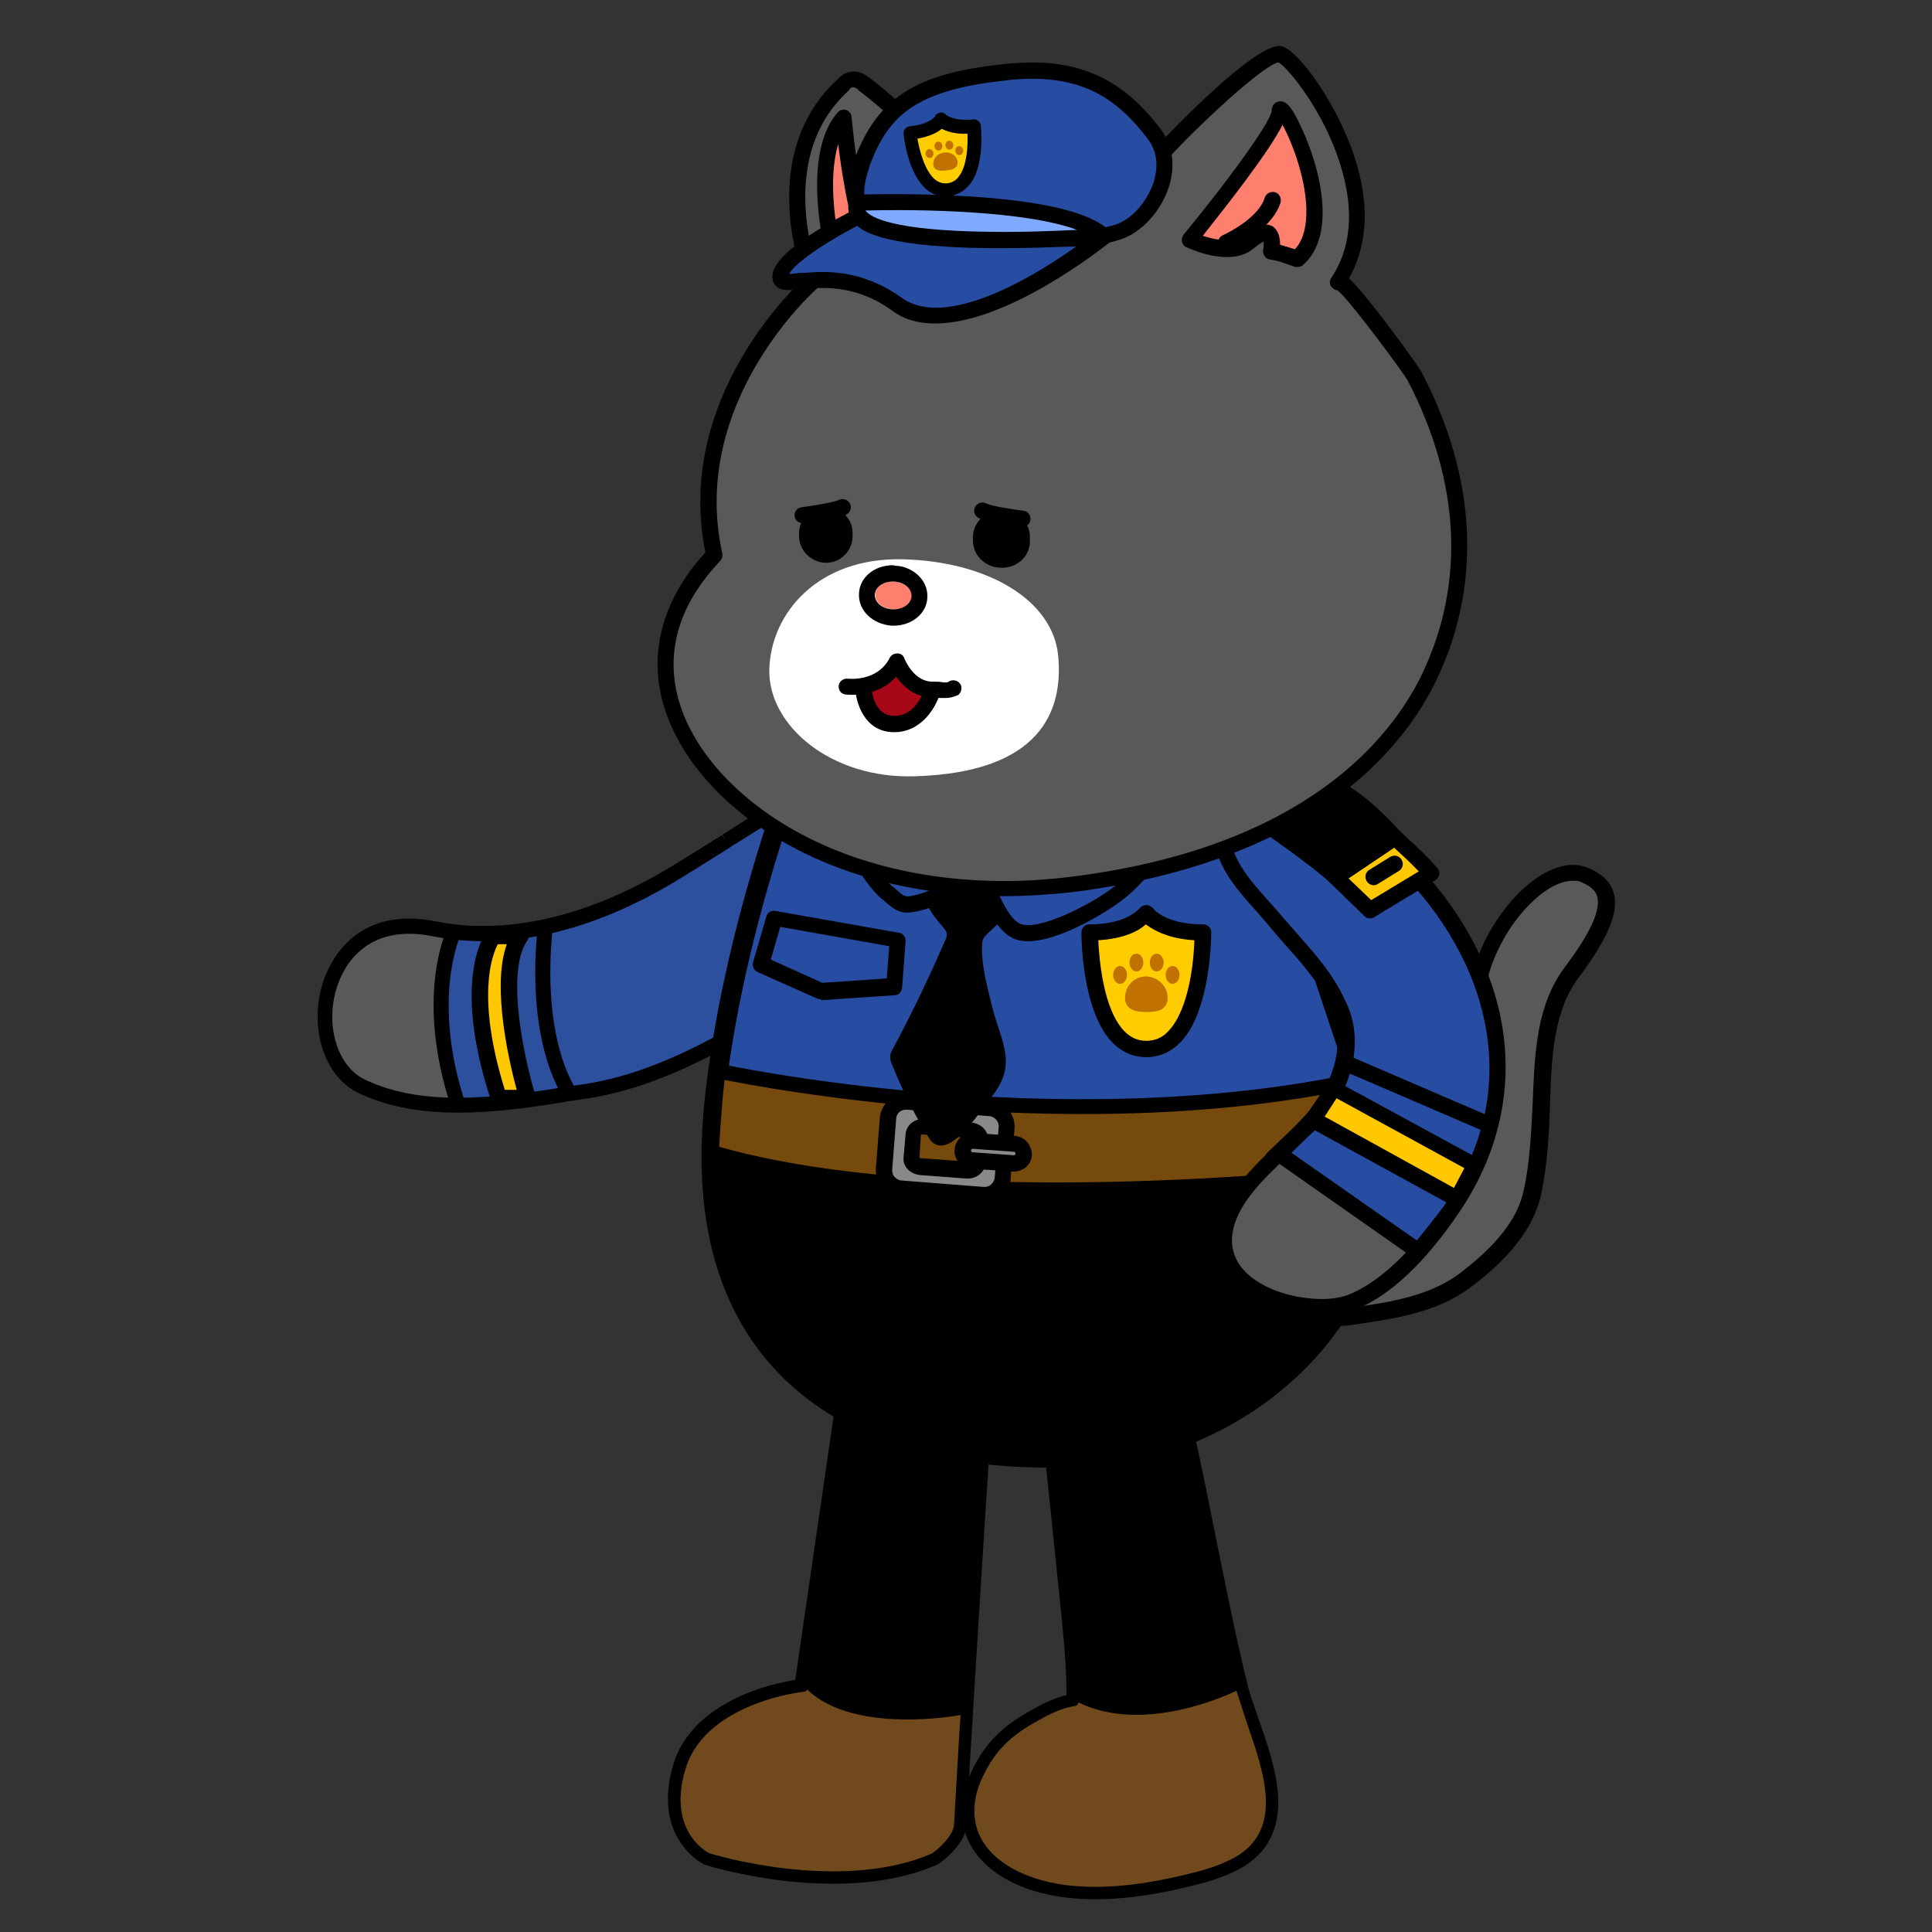 <?xml version="1.0" encoding="utf-8"?>
<!-- Generator: Adobe Illustrator 26.5.0, SVG Export Plug-In . SVG Version: 6.00 Build 0)  -->
<svg version="1.1" id="레이어_5" xmlns="http://www.w3.org/2000/svg" xmlns:xlink="http://www.w3.org/1999/xlink" x="0px"
	 y="0px" viewBox="0 0 390 390" style="enable-background:new 0 0 390 390;" xml:space="preserve">
<rect x="0" y="0" width="390" height="390" fill="#333333" stroke="none"/>
<g>
	<g>
		<path style="fill:#2C4F9E;" d="M173.1,193.6c-3,1.8-6.1,3.7-9.2,5.8c-14.5,9.2-29.5,18.6-46.1,21.1c-0.9,0.1-1.9,0.3-2.8,0.4
			c-7.2,1.1-15,2.3-22.5,2.3c-6.8,0-13.5-1-19.5-3.8c-6.3-3-9.1-12.3-6.3-20.7c1.1-3.3,5.9-14,21-11c9.7,2,25.6,1.8,46-9.8
			c2.8-1.6,7.7-4.7,12.8-7.9c10.4-6.6,22.2-14,25.6-14.8"/>
		<path style="fill:#595959;" d="M91.5,188.4c0,0,0.4,34.3,1,34.7c0.5,0.4-18.8,2.6-25.1-9.7c0,0-7.2-16.6,8.3-25
			C75.7,188.4,84.8,185.6,91.5,188.4z"/>
		<path d="M92.5,224.6c-8,0-14.6-1.3-20.2-4c-6.9-3.3-10.1-13.4-7-22.6c1.2-3.6,6.4-15.3,22.7-12c9.4,1.9,24.9,1.8,45-9.6
			c2.8-1.6,7.6-4.6,12.7-7.8l0.9,1.2l-0.8-1.3c13.1-8.3,22.6-14.2,26.1-15c0.8-0.2,1.6,0.3,1.8,1.1c0.2,0.8-0.3,1.6-1.1,1.8
			c-3.2,0.8-15.4,8.5-25.2,14.6l-0.1,0.1c-5.1,3.2-10,6.3-12.8,7.9C113.6,191,97.4,191,87.4,189c-13.5-2.7-18,6.1-19.3,10
			c-2.6,7.7-0.1,16.2,5.5,18.9c5.2,2.5,11.3,3.7,18.9,3.7c7.4,0,15-1.1,22.3-2.3l2.8-0.4c16.3-2.4,31.1-11.8,45.5-20.9
			c3-1.9,6.2-3.9,9.3-5.8c0.7-0.4,1.6-0.2,2.1,0.5c0.4,0.7,0.2,1.6-0.5,2.1c-3.1,1.8-6.1,3.7-9.2,5.7c-14.6,9.2-29.8,18.8-46.6,21.3
			l-2.8,0.4C107.8,223.5,100.1,224.6,92.5,224.6z"/>
		<g>
			<path style="fill:#FFC800;" d="M100.7,221.6l5.8,0c0,0-7.4-24.1-1.4-32.7l-5.5,0.1C99.6,189,92.8,197.4,100.7,221.6z"/>
			<path d="M100.4,223.2c-0.6-0.1-1.1-0.5-1.3-1.1c-8.1-24.7-1.1-33.8-0.8-34.1c0.3-0.4,0.8-0.6,1.2-0.6l5.5-0.1
				c0.6,0,1.2,0.3,1.5,0.9c0.3,0.5,0.3,1.2-0.1,1.7c-4.5,6.6-0.3,24.8,1.7,31.3c0.2,0.5,0.1,1-0.2,1.4c-0.3,0.4-0.8,0.7-1.3,0.7
				l-5.8,0C100.6,223.2,100.5,223.2,100.4,223.2z M100.5,190.6c-1.2,2.2-4.4,10.7,1.4,29.4l2.4,0c-1.5-5.6-5.1-20.8-2-29.4
				L100.5,190.6z"/>
		</g>
		<g>
			<path style="fill:#2C4F9E;" d="M91.5,188.4c0,0-6.2,13.1,1,34.7"/>
			<path d="M91.1,223.6c-7.3-22-1.2-35.3-0.9-35.9l2.7,1.3l-1.4-0.6l1.4,0.6c-0.1,0.1-5.8,12.9,1,33.6L91.1,223.6z"/>
		</g>
		<g>
			<path style="fill:#2C4F9E;" d="M110.1,187.1c0,0-3,20.5,4.9,33.7"/>
			<path d="M113.7,221.6c-8-13.5-5.2-33.9-5.1-34.7l3,0.4c0,0.2-2.8,20.1,4.7,32.7L113.7,221.6z"/>
		</g>
	</g>
	<g>
		<path style="fill:#274DA3;stroke:#000000;stroke-width:4;stroke-miterlimit:10;" d="M167.3,138.1c-2,4.7-18.7,44-23,83.5
			c-2.6,23.4,2.2,41.6,14.2,54.1c13.1,13.7,34.6,20,62,18.3c18.4-1.2,36.7-11.2,47.6-26.2c9-12.3,12.1-26.6,8.6-40.4
			c-2.1-8.4-4.8-16.6-7.5-24.5c-2.5-7.6-5.2-15.5-7.3-23.6c-0.1-0.6-1.5-3.7-3-7.4c-6.7-16.1-8.7-21.5-8.9-23.5
			C242.2,147.5,173.9,138.9,167.3,138.1z"/>
		<path d="M143.6,232.5c0,0,42.4,16.7,135.6,4.8c0,0-5.5,59.1-73.5,57c0,0-53.8-2.2-60.7-45.5L143.6,232.5z"/>
		<g>
			<path style="fill:#76490D;stroke:#000000;stroke-width:3;stroke-linecap:round;stroke-linejoin:round;stroke-miterlimit:10;" d="
				M145,216.2c0,0,68.4,14.9,129.2,1.8c0,0,4.1,12.2,3.9,18.5c0,0-85.8,10.5-134.5-3.9C143.6,232.5,144.3,220.4,145,216.2z"/>
			<g>
				<path style="fill:#898989;" d="M199.8,223.7l-16.6-1.3c-2-0.2-3.8,1.4-4,3.4l-0.8,10.2c-0.2,2,1.4,3.8,3.4,4l16.6,1.3
					c2,0.2,3.8-1.4,4-3.4l0.8-10.2C203.4,225.6,201.8,223.9,199.8,223.7z M197.3,234.6c-0.1,1-1,1.7-2.1,1.6l-9.4-0.7
					c-1.1-0.1-1.9-0.9-1.9-1.9l0.4-4.6c0.1-1,1-1.7,2.1-1.6l9.4,0.7c1.1,0.1,1.9,0.9,1.9,1.9L197.3,234.6z"/>
				<path d="M198.7,242.9c-0.1,0-0.3,0-0.4,0l-16.6-1.3c-1.4-0.1-2.7-0.8-3.6-1.8c-0.9-1.1-1.4-2.5-1.3-3.9l0.8-10.2
					c0.2-2.9,2.8-5.1,5.7-4.9l16.6,1.3c2.9,0.2,5.1,2.8,4.9,5.7l-0.8,10.2C203.8,240.7,201.5,242.9,198.7,242.9z M182.9,224
					c-1.1,0-2,0.8-2,1.9l-0.8,10.2c0,0.5,0.1,1.1,0.5,1.5c0.4,0.4,0.9,0.7,1.4,0.7l16.6,1.3c1.1,0.1,2.1-0.8,2.2-1.9l0.8-10.2
					c0.1-1.1-0.8-2.1-1.9-2.2l0,0L183,224C183,224,182.9,224,182.9,224z M195.4,237.9c-0.1,0-0.2,0-0.3,0l-9.4-0.7
					c-0.9-0.1-1.8-0.5-2.4-1.1c-0.7-0.7-1-1.6-0.9-2.5l0.4-4.6c0.1-1.9,1.9-3.3,3.9-3.1l9.4,0.7c0.9,0.1,1.8,0.5,2.4,1.1
					c0.7,0.7,1,1.6,0.9,2.5l-0.4,4.6v0C198.8,236.5,197.3,237.9,195.4,237.9z M197.3,234.6L197.3,234.6L197.3,234.6z M186.2,229
					c-0.2,0-0.3,0.1-0.3,0.1l-0.3,4.6c0,0,0.1,0.1,0.4,0.1l9.4,0.7c0.2,0,0.3-0.1,0.4-0.1l0.4-4.6c0,0-0.1-0.1-0.4-0.1L186.2,229
					C186.3,229,186.3,229,186.2,229z"/>
			</g>
			<g>
				<path style="fill:#898989;" d="M204.5,234.8l-8.3-0.6c-1.1-0.1-1.9-1-1.8-2.1l0,0c0.1-1.1,1-1.9,2.1-1.8l8.3,0.6
					c1.1,0.1,1.9,1,1.8,2.1l0,0C206.5,234.1,205.6,234.9,204.5,234.8z"/>
				<path d="M204.6,236.5c-0.1,0-0.2,0-0.3,0c0,0,0,0,0,0l-8.3-0.6c-2-0.2-3.5-1.9-3.3-3.9c0.2-2,1.9-3.5,3.9-3.3l8.3,0.6
					c1,0.1,1.8,0.5,2.5,1.3c0.6,0.7,0.9,1.7,0.9,2.6c-0.1,1-0.5,1.8-1.3,2.5C206.3,236.2,205.5,236.5,204.6,236.5z M204.6,233.2
					c0.2,0,0.4-0.1,0.4-0.3c0-0.1,0-0.2-0.1-0.3s-0.1-0.1-0.2-0.1l-8.3-0.6c-0.2,0-0.4,0.1-0.4,0.3c0,0.2,0.1,0.4,0.3,0.4
					L204.6,233.2z"/>
			</g>
		</g>
		<g>
			<path d="M190.4,187.2c0.3,0.4,0.6,0.7,0.7,1.2c0.1,0.5-0.1,1-0.3,1.4c-3.2,7.4-6.7,14.7-10.5,21.8c-0.3,0.5-0.6,1.1-0.6,1.7
				c0,0.7,0.2,1.3,0.5,1.9c2,5,4.4,9.8,7.2,14.3c0.3,0.5,0.6,1,1.1,1.3c3.7,2.5,9.2-6.3,11-8.5c2.2-2.8,3.8-5.2,3.5-8.9
				c-0.3-3.5-1.9-6.7-2.7-10.1c-1-4.1-2.4-9-2-13.2c0.1-0.7,0.6-1.2,1.1-1.7c1.7-1.6,3.5-3.1,4.8-5.1c1.3-1.9,2.2-4.3,1.6-6.6
				c-1.3-5.7-8.8-6.6-12.9-3.5c-1.7,1.3-3.4,3.3-4.8,4.8C185.2,181.2,188.1,184.5,190.4,187.2z"/>
			<g>
				<path style="fill:#274DA3;" d="M171.5,154.3c-1.9,9.1,1.2,20.1,7.6,25.9c2.6,2.4,3.1,2.9,6.3,2.1c4.1-1,8.5-4.1,11.8-6.2
					c2.5,3,4.2,9.9,7.8,11.7c4.7,2.4,16.8-4.6,20.4-7.3c5.2-4,9.4-9.5,8.5-16.4c-1.9-14.2-18.6-22.3-31.6-24.3
					c-9.3-1.4-22.1,0-29.3,6.7C170.6,148.8,172.1,151.5,171.5,154.3z"/>
				<path d="M207.5,190c-1.2,0-2.3-0.2-3.2-0.7c-2.7-1.4-4.3-4.6-5.8-7.8c-0.6-1.2-1.1-2.3-1.7-3.2c-3.2,2-7.1,4.6-11,5.5
					c-3.9,1-4.9,0.2-7.7-2.3l-0.2-0.1c-6.7-6.2-10.2-17.7-8.1-27.5l0,0c0.2-0.8,0.1-1.6,0.1-2.5c-0.1-1.8-0.2-4.1,1.9-6.1
					c7.5-6.9,20.8-8.6,30.7-7.1c14.6,2.2,31.1,11.2,33,25.7c0.9,6.5-2.3,12.7-9.1,17.9C224.4,183.4,214.3,190,207.5,190z M197.6,174
					l0.9,1.1c1.1,1.3,2,3.1,2.9,5c1.2,2.5,2.6,5.4,4.4,6.3c3.4,1.8,14.2-3.7,18.7-7.1c5.9-4.5,8.5-9.6,7.8-14.9
					c-1.2-9-11.1-20-30.2-22.9c-12.6-1.9-23.1,1.8-28,6.2c-1,0.9-1,1.8-0.9,3.5c0.1,1,0.1,2.1-0.1,3.4l0,0
					c-1.8,8.6,1.3,19.1,7.1,24.4l0.2,0.1c2.3,2.1,2.3,2.1,4.7,1.5c3.3-0.8,7.1-3.2,10.1-5.2c0.4-0.3,0.9-0.5,1.3-0.8L197.6,174z"/>
			</g>
		</g>
		<path d="M165.7,201.7c-0.2,0-0.5,0-0.7-0.1l-12.1-5.4c-0.7-0.3-1.1-1.2-0.9-1.9l2.7-9.3c0.2-0.8,1-1.3,1.9-1.1l24.9,4.4
			c0.8,0.1,1.4,0.9,1.3,1.7l-0.7,9.4c-0.1,0.8-0.7,1.5-1.5,1.5l-14.8,1C165.7,201.7,165.7,201.7,165.7,201.7z M155.6,193.7l10.4,4.7
			l13-0.9l0.5-6.5l-22-3.9L155.6,193.7z"/>
		<g>
			<g>
				<path style="fill:#FFCC00;" d="M242.9,188.2c-8.9,0-11.4-4-11.4-4s-2.5,4-11.4,4c0,0-0.2,23.5,11.4,23.5
					S242.9,188.2,242.9,188.2z"/>
				<path d="M231.4,213.4c-2.6,0-4.9-1-6.8-2.9c-6.3-6.4-6.3-21.6-6.3-22.3c0-0.9,0.7-1.6,1.6-1.6c7.7,0,10-3.2,10.1-3.2
					c0.3-0.4,0.8-0.7,1.4-0.7c0,0,0,0,0,0c0.5,0,1.1,0.3,1.4,0.7c0,0,2.3,3.2,10.1,3.2c0.9,0,1.6,0.7,1.6,1.6c0,0.6,0,15.9-6.3,22.3
					C236.3,212.4,234,213.4,231.4,213.4z M221.7,189.8c0.2,3.9,1,14,5.3,18.4c1.3,1.3,2.7,1.9,4.4,1.9c1.7,0,3.2-0.6,4.4-1.9
					c4.3-4.4,5.2-14.5,5.3-18.4c-5.2-0.3-8.2-2-9.8-3.2C229.9,187.9,226.9,189.5,221.7,189.8z"/>
			</g>
			<g>
				<path style="fill:#C17100;" d="M235.7,201.4c0,2.4-1.9,2.9-4.3,2.9s-4.3-0.6-4.3-2.9c0-2.4,1.9-4.3,4.3-4.3
					C233.8,197.2,235.7,199.1,235.7,201.4z"/>
				<g>
					<ellipse style="fill:#C17100;" cx="226.1" cy="196.8" rx="1.4" ry="1.8"/>
					<ellipse style="fill:#C17100;" cx="236.7" cy="196.8" rx="1.4" ry="1.8"/>
				</g>
				<g>
					<ellipse style="fill:#C17100;" cx="229.4" cy="194.3" rx="1.4" ry="1.8"/>
					<ellipse style="fill:#C17100;" cx="233.5" cy="194.3" rx="1.4" ry="1.8"/>
				</g>
			</g>
		</g>
	</g>
	<g>
		<path style="fill:#595959;" d="M281.9,246.7c15.9-1.6,14.1-32.6,16.2-46.5c2.1-13.9,14.2-26.3,21.3-23.8c7.1,2.5,6.5,8.2-2.1,19.8
			c-8.6,11.6-4.4,28.2-8,44.4c-1.7,7.5-7.7,13.4-13.7,17.8c-6.9,5.2-16,6.2-24.3,7.4c-6.3,0.9-20.1-2.5-17.4-11.8
			c0.8-2.6,3.2-4.3,5.8-5.1s5.3-0.7,8-0.9C272.2,247.9,277.5,247.2,281.9,246.7z"/>
		<path d="M269.1,267.7c-4.9,0-11.7-1.7-15.1-5.6c-2-2.4-2.6-5.3-1.7-8.4c0.9-2.8,3.4-5.2,6.9-6.2c2.3-0.7,4.6-0.8,6.9-0.9
			c0.5,0,1,0,1.5-0.1c3-0.2,6.3-0.5,9.5-0.9c1.6-0.2,3.2-0.4,4.7-0.5c11.3-1.1,12.7-20.5,13.7-34.7c0.3-3.8,0.5-7.5,1-10.3
			c1.6-10.6,8.6-19.9,14.7-23.5c3.2-1.9,6.2-2.5,8.8-1.6c3.1,1.1,5,2.8,5.7,5.1c1.2,3.8-1,9.2-7,17.2c-5.1,6.8-5.5,15.8-5.8,25.4
			c-0.2,6-0.5,12.2-1.8,18.4c-1.9,8.6-9.1,14.9-14.3,18.8c-6.8,5.1-15.3,6.3-23.5,7.5l-1.6,0.2C270.8,267.6,270,267.7,269.1,267.7z
			 M317.4,177.8c-1.3,0-2.9,0.5-4.6,1.5c-5.4,3.3-11.7,11.6-13.1,21.2c-0.4,2.8-0.7,6.3-0.9,10.1c-1.1,15.3-2.7,36.3-16.7,37.7l0,0
			c-1.5,0.1-3,0.3-4.6,0.5c-3.3,0.4-6.6,0.7-9.7,0.9c-0.5,0-1,0.1-1.5,0.1c-2.1,0.1-4.2,0.2-6.1,0.7c-1.9,0.6-4.1,1.9-4.7,4
			c-0.6,2-0.3,3.8,1,5.3c3.1,3.6,10.5,5,14.5,4.4l1.6-0.2c7.8-1.1,15.8-2.3,22-6.9c7.6-5.8,11.8-11.1,13-16.9
			c1.3-5.9,1.5-11.9,1.8-17.8c0.4-10.1,0.8-19.6,6.5-27.2c5.2-6.9,7.3-11.6,6.5-14.3c-0.4-1.3-1.6-2.2-3.6-3
			C318.4,177.8,317.9,177.8,317.4,177.8z M281.9,246.7L281.9,246.7L281.9,246.7z"/>
	</g>
	<g>
		<g>
			<path style="fill:#595959;" d="M254.6,158.8c1.1-0.2,2.3-0.3,3.6-0.4c10.7-0.6,19.8,10.1,26.7,17.4c17.6,18.9,24.4,44.4,7.9,68.4
				c-4.9,7.1-11.8,15.2-19.6,18.5c-3.3,1.4-7.1,1.4-10.6,0.8c-6.6-1-13.5-4.5-15.1-10.4c-1.3-4.6,1-9.4,4-13.2
				c4-5.1,9.3-9.2,13.6-14c5.5-6.1,8.5-14.9,5.4-22.3c-3.1-7.4-7.8-11.5-13.1-17.8c-4.5-5.3-9.6-9.7-10.9-16.7
				C245.3,162.8,249.1,159.8,254.6,158.8z"/>
			<path d="M266.8,265.6c-1.4,0-2.9-0.1-4.5-0.4c-6.7-1-14.5-4.6-16.4-11.6c-1.6-5.6,1.5-11.1,4.3-14.7c2.4-3,5.2-5.7,7.9-8.3
				c2-1.9,4-3.8,5.8-5.8c5.7-6.3,7.7-14.4,5.1-20.6c-2.3-5.4-5.5-9.1-9.3-13.3c-1.1-1.3-2.3-2.6-3.5-4.1c-0.9-1-1.7-2-2.6-3
				c-3.7-4.1-7.5-8.4-8.6-14.5c-1.2-6.5,2.1-10.9,9.4-12.2l0,0c1.2-0.2,2.4-0.4,3.8-0.4c10.8-0.6,20,9.3,26.7,16.5l1.3,1.4
				c20.3,21.8,23.4,48.2,8.1,70.5c-6.7,9.8-13.6,16.3-20.3,19.1C271.8,265.2,269.5,265.6,266.8,265.6z M254.9,160.4
				c-7.3,1.4-7.4,5.5-6.8,8.4c1,5.2,4.3,8.9,7.9,12.9c0.9,1,1.8,2,2.7,3.1c1.2,1.4,2.4,2.7,3.5,4c3.9,4.4,7.3,8.3,9.8,14.2
				c3.1,7.3,0.9,16.8-5.7,24c-1.9,2.1-4,4.1-6,6c-2.6,2.5-5.4,5.1-7.6,7.9c-2.4,3-4.9,7.5-3.7,11.8c1.5,5.5,8.4,8.4,13.8,9.2
				c3.9,0.6,7.2,0.4,9.8-0.7c6.1-2.6,12.6-8.8,18.9-18c7.6-11,10.5-22.8,8.6-34.9c-1.7-11-7.3-21.8-16.3-31.4
				c-0.4-0.5-0.9-0.9-1.3-1.4c-6.6-7.1-14.8-16-24.1-15.5C257.1,160.1,255.9,160.2,254.9,160.4L254.9,160.4z"/>
		</g>
		<g>
			<path style="fill:#274DA3;" d="M286.3,252.6c1.2-1.5,5.5-6.9,6.5-8.4c16.5-24,9.7-49.5-7.9-68.4c-6.9-7.3-16-18-26.7-17.4
				c-1.3,0.1-2.5,0.2-3.6,0.4c-5.5,1-9.3,4-8.1,10.3c1.3,7,6.4,11.4,10.9,16.7c5.3,6.3,10,10.4,13.1,17.8c3.1,7.4,0.1,16.2-5.4,22.3
				c-2.2,2.4-4.6,4.6-7,6.9L286.3,252.6z"/>
			<path d="M286.6,254.8l-31.1-21.8l2.5-2.4c2-1.9,4-3.8,5.8-5.8c5.7-6.3,7.7-14.4,5.1-20.6c-2.3-5.4-5.5-9.1-9.3-13.3
				c-1.1-1.3-2.3-2.6-3.5-4.1c-0.9-1-1.7-2-2.6-3c-3.7-4.1-7.5-8.4-8.6-14.5c-1.2-6.5,2.1-10.9,9.4-12.2c1.2-0.2,2.4-0.4,3.8-0.4
				c10.8-0.6,20,9.3,26.7,16.5l1.3,1.4c20.3,21.8,23.4,48.2,8.1,70.5c-0.8,1.1-3.3,4.3-5.1,6.6c-0.6,0.8-1.1,1.4-1.5,1.8
				L286.6,254.8z M260.7,232.7l25.3,17.7c0.2-0.2,0.3-0.4,0.5-0.6c1.7-2.1,4.3-5.4,5-6.4c7.6-11,10.5-22.8,8.6-34.9
				c-1.7-11-7.3-21.8-16.3-31.4c-0.4-0.5-0.9-0.9-1.3-1.4c-6.6-7.1-14.8-16-24.1-15.5c-1.2,0.1-2.4,0.2-3.4,0.4
				c-7.3,1.4-7.4,5.5-6.8,8.4c1,5.2,4.3,8.9,7.9,12.9c0.9,1,1.8,2,2.7,3.1c1.2,1.4,2.4,2.7,3.5,4c3.9,4.4,7.3,8.3,9.8,14.2
				c3.1,7.3,0.9,16.8-5.7,24C264.5,229,262.6,230.9,260.7,232.7z"/>
		</g>
		<g>
			<line style="fill:#D7BA9A;" x1="300.7" y1="227.1" x2="271.2" y2="214.4"/>
			<path d="M300.7,228.7c-0.2,0-0.4,0-0.6-0.1l-29.5-12.7c-0.8-0.4-1.2-1.3-0.9-2.1s1.3-1.2,2.1-0.9l29.5,12.7
				c0.8,0.4,1.2,1.3,0.9,2.1C302,228.4,301.4,228.7,300.7,228.7z"/>
		</g>
		<g>
			<g>
				<path style="fill:#FFC800;" d="M281.5,169.1c0,0,5.4,4.8,7.4,7.3l-12.4,7.5l-6.9-6.7L281.5,169.1z"/>
				<path d="M276.5,185.4c-0.4,0-0.8-0.2-1.1-0.5l-6.9-6.7c-0.4-0.3-0.5-0.8-0.5-1.3c0-0.5,0.3-0.9,0.7-1.2l11.9-8
					c0.6-0.4,1.4-0.4,2,0.1c0.2,0.2,5.5,4.9,7.6,7.5c0.3,0.4,0.4,0.8,0.3,1.3c-0.1,0.5-0.4,0.9-0.8,1.1l-12.4,7.5
					C277.1,185.3,276.8,185.4,276.5,185.4z M272.2,177.3l4.6,4.4l9.6-5.8c-1.6-1.7-3.8-3.7-5-4.8L272.2,177.3z"/>
			</g>
			<g>
				<line style="fill:#FFC800;" x1="281.5" y1="174.4" x2="277.3" y2="177"/>
				<path d="M277.3,178.7c-0.5,0-1.1-0.3-1.4-0.8c-0.5-0.8-0.3-1.8,0.5-2.3l4.2-2.6c0.8-0.5,1.8-0.3,2.3,0.5
					c0.5,0.8,0.3,1.8-0.5,2.3l-4.2,2.6C277.9,178.6,277.6,178.7,277.3,178.7z"/>
			</g>
			<g>
				<path d="M281.5,169.1c0,0-8.3-9.7-15-11.2l-11.6,8.1c0,0,11.8,8.3,14.6,11.1L281.5,169.1z"/>
				<path d="M269.6,178.7c-0.4,0-0.8-0.2-1.1-0.5c-2.7-2.7-14.3-10.9-14.5-10.9c-0.4-0.3-0.7-0.8-0.7-1.3c0-0.5,0.3-1,0.7-1.3
					l11.6-8.1c0.4-0.3,0.8-0.4,1.3-0.3c7.2,1.6,15.5,11.3,15.9,11.7c0.3,0.4,0.4,0.8,0.4,1.3c-0.1,0.5-0.3,0.9-0.7,1.1l-11.9,8
					C270.2,178.6,269.9,178.7,269.6,178.7z M257.8,166c3.1,2.2,9.1,6.5,12,9l9.3-6.2c-2.4-2.5-7.7-7.7-12.2-9.1L257.8,166z"/>
			</g>
		</g>
		<g>
			<polygon style="fill:#FFC800;" points="297.9,235.2 269.4,219.6 265.1,226 294.2,242 			"/>
			<path d="M294.2,243.7c-0.3,0-0.5-0.1-0.8-0.2l-29.2-16c-0.4-0.2-0.7-0.6-0.8-1c-0.1-0.4,0-0.9,0.2-1.3l4.3-6.3
				c0.5-0.7,1.4-0.9,2.1-0.5l28.5,15.5c0.8,0.4,1.1,1.4,0.7,2.2l-3.7,6.8c-0.2,0.4-0.6,0.7-1,0.8
				C294.6,243.6,294.4,243.7,294.2,243.7z M267.4,225.4l26.1,14.4l2.1-4l-25.8-14.1L267.4,225.4z"/>
		</g>
	</g>
	<g>
		<g>
			<g>
				<g>
					<path style="fill:#595959;" d="M288.5,136.4c-12.2,25.5-41.5,38.1-72.3,42c-18.5,2.3-38.8,0.1-55.5-8.9
						c-22.2-11.9-37.3-35.8-16.6-57.6C137,79.8,164,56.7,164,56.7s-10.3-24.6,6.1-39.6c0,0,1.5-2.3,4.2-0.3
						c8.9,6.7,23.3,21.8,26.6,27.7c0,0,14.7-1.1,22.5,0.4c0,0,7-9.8,12.2-15.3s19.3-19.2,22.7-18.7c3.3,0.5,23.8,27.9,11.8,45.9
						c0.9-1.4,14.8,17.9,15.4,19C297.3,98.3,296.8,119.2,288.5,136.4z"/>
					<path d="M202.6,180.9c-15.7,0-30.5-3.4-42.6-9.9c-14.9-8-24.9-20.1-26.9-32.4c-1.5-9.4,1.7-18.8,9.3-27.1
						c-5.9-29,15.2-50.9,19.8-55.2c-0.8-2.2-2.4-7.3-2.8-13.6c-0.7-11,2.6-20.2,9.6-26.6c0.3-0.4,1.2-1.3,2.6-1.6
						c0.9-0.2,2.2-0.1,3.8,1.1c8.5,6.4,22.3,20.6,26.5,27.3c3.3-0.2,14-0.8,20.9,0.3c1.8-2.5,7.4-10,11.7-14.7
						c0.8-0.8,18.9-20,24.1-19.2c2.9,0.5,9.2,8.9,12.9,17.4c6.2,14.1,4.1,23.7,0.8,29.5c1.3,1.2,3.4,3.6,7.3,8.7
						c3.3,4.3,6.9,9.4,7.3,10.1c11.2,21.4,12.3,42.9,3.1,62.2l0,0c-6.4,13.4-24.4,36.7-73.6,42.9
						C211.8,180.6,207.1,180.9,202.6,180.9z M172.2,17.6c0,0-0.1,0-0.1,0c-0.4,0.1-0.6,0.4-0.6,0.4c-0.1,0.1-0.1,0.2-0.2,0.3
						c-15.4,14-5.8,37.5-5.7,37.8c0.3,0.7,0.1,1.4-0.4,1.9c-0.3,0.2-26.2,22.9-19.4,53.7c0.1,0.5,0,1.1-0.4,1.5
						c-7.4,7.8-10.5,16.2-9.1,25c1.8,11.3,11.3,22.6,25.3,30.1c15.1,8.1,34.5,11.2,54.5,8.7c47.6-5.9,64.9-28.3,71-41l0,0
						c8.7-18.3,7.7-38.8-3-59.3c-0.8-1.4-11.5-16-14.1-18.1c-0.3,0-0.5-0.1-0.8-0.3c-0.8-0.5-1-1.5-0.4-2.3c0,0,0,0,0,0
						c3.9-5.9,4.6-13.4,1.9-22.3c-3.4-11.4-10.9-20.2-12.6-21.1c-2.4,0.2-13.5,10.1-21.2,18.2c-5,5.3-12,15.1-12.1,15.1
						c-0.4,0.5-1,0.8-1.6,0.7c-7.5-1.4-21.9-0.3-22.1-0.3c-0.6,0.1-1.2-0.3-1.5-0.8c-3-5.4-17-20.3-26.2-27.2
						C173.1,17.9,172.6,17.6,172.2,17.6z M271.5,57.6C271.5,57.6,271.5,57.6,271.5,57.6C271.5,57.6,271.5,57.6,271.5,57.6
						C271.5,57.6,271.5,57.6,271.5,57.6L271.5,57.6z M258,12.4L258,12.4L258,12.4z"/>
				</g>
				<path style="fill:#FFFFFF;" d="M213.6,132.3c1.1,11.3-3.6,23.6-28.8,24.4c-17.1,0.6-29.8-10.3-29.5-21.6
					c0.3-11.3,9.8-22.6,26.9-22.2S212.5,121.1,213.6,132.3z"/>
				<path style="fill:#A80718;" d="M174.2,138.4c0,0,0.1,7.7,6.3,7.7s7.8-7,7.8-7s-4.3-1.8-7-4.3L174.2,138.4z"/>
				<g>
					<g>
						<g>
							<path style="fill-rule:evenodd;clip-rule:evenodd;fill:#FF7F6E;" d="M180.5,117.4c-2.1-0.1-3.8,1.1-3.8,2.6
								c-0.1,1.6,1.5,2.9,3.5,3c2.1,0.1,3.8-1.1,3.9-2.6C184.1,118.9,182.5,117.5,180.5,117.4z"/>
							<path d="M180.2,117.4c0.1,0,0.2,0,0.3,0c2.1,0.1,3.6,1.5,3.5,3c-0.1,1.5-1.7,2.6-3.6,2.6c-0.1,0-0.2,0-0.3,0
								c-2.1-0.1-3.6-1.5-3.5-3C176.7,118.5,178.3,117.4,180.2,117.4 M180.2,114.1c-3.7,0-6.7,2.5-6.8,5.7c-0.2,3.4,2.7,6.2,6.6,6.5
								c0.2,0,0.3,0,0.4,0c3.7,0,6.7-2.5,6.8-5.7c0.1-1.8-0.7-3.5-2.1-4.7c-1.2-1-2.8-1.7-4.5-1.7
								C180.5,114.1,180.4,114.1,180.2,114.1L180.2,114.1z"/>
						</g>
						<g>
							<g>
								<path style="fill-rule:evenodd;clip-rule:evenodd;" d="M166.6,113.6L166.6,113.6c3,0.1,5.4-2.3,5.5-5.2l0-0.7
									c0.1-2.9-2.3-5.3-5.3-5.4c-3-0.1-5.4,2.3-5.5,5.2l0,0.7C161.3,111.1,163.7,113.5,166.6,113.6"/>
							</g>
							<g>
								<path style="fill-rule:evenodd;clip-rule:evenodd;" d="M202.1,114.6L202.1,114.6c3.2,0.1,5.8-2.3,5.8-5.3l0-0.8
									c0.1-3-2.5-5.4-5.6-5.5c-3.2-0.1-5.8,2.3-5.9,5.3l0,0.8C196.4,112.1,198.9,114.6,202.1,114.6"/>
							</g>
						</g>
					</g>
					<path d="M190.9,140.9c-0.3,0-0.6,0-1,0c-0.5,0-1-0.1-1.7-0.1c-3.6,0-5.9-2.3-7.3-4.2c-3.9,4.4-9.9,3.6-10.2,3.6
						c-0.9-0.1-1.5-0.9-1.4-1.8c0.1-0.9,1-1.5,1.8-1.4c0.2,0,6,0.7,8.5-4.2c0.3-0.6,0.9-0.9,1.6-0.9c0.7,0,1.2,0.5,1.4,1.1
						c0,0,1.8,4.6,5.6,4.6c0.8,0,1.4,0,1.9,0.1c1.1,0.1,1.1,0.1,1.4-0.1c0.7-0.5,1.8-0.3,2.3,0.4c0.5,0.7,0.3,1.8-0.4,2.3
						C192.5,140.7,191.7,140.9,190.9,140.9z"/>
				</g>
				<g>
					<path style="fill:#595959;" d="M192.7,58.8c-3.3,2.9-14.3-0.6-11.8-7.8c2.5-7.2,11.3-1.2,11.3-1.2s-7.8-10.8,0.4-14.4
						s10.3,7,10.3,7s-1.5-5.9,3.2-7.5c9.7-3.3,11.9,7.7,6.4,13.5"/>
					<path d="M189.3,61.4c-2.3,0-4.9-0.8-6.8-2.1c-3.2-2.2-4.4-5.5-3.2-8.9c1-2.8,2.7-3.9,4-4.3c1.6-0.5,3.4-0.4,5,0.1
						c-0.9-2.2-1.6-4.9-0.9-7.4c0.6-2.2,2.1-3.9,4.5-4.9c2.7-1.2,5.1-1.2,7.2-0.1c1.2,0.6,2.1,1.5,2.8,2.5c0.7-1.3,1.8-2.3,3.6-2.9
						c6.3-2.1,9.2,1.2,10.2,2.7c2.4,3.8,1.5,9.8-2.1,13.5c-0.6,0.6-1.7,0.7-2.3,0c-0.6-0.6-0.7-1.7,0-2.3c2.9-3,3.1-7.2,1.7-9.5
						c-1.5-2.4-4.3-2-6.3-1.3c-2.8,1-2.4,4.4-2.2,5.3c0,0.2,0.1,0.3,0.1,0.3c0.2,0.9-0.4,1.7-1.3,1.9c-0.9,0.2-1.7-0.3-1.9-1.2
						c0-0.1-0.1-0.3-0.1-0.5c-0.4-1.5-1.5-4.6-3.6-5.7c-1.2-0.6-2.6-0.6-4.4,0.2c-1.5,0.6-2.3,1.6-2.7,2.8c-0.8,3.1,1.8,7.7,2.9,9.2
						c0.5,0.6,0.4,1.5-0.2,2.1c-0.6,0.6-1.4,0.7-2.1,0.2c-1.1-0.8-4.6-2.6-6.8-1.9c-0.9,0.3-1.5,1-2,2.3c-0.9,2.5,0.6,4.2,2,5.1
						c2.5,1.7,6.1,1.9,7.2,0.9c0.7-0.6,1.7-0.5,2.3,0.1c0.6,0.7,0.5,1.7-0.1,2.3C192.6,61,191,61.4,189.3,61.4z"/>
				</g>
				<g>
					<path style="fill:#FF7F6E;" d="M240.1,48.4c0,0,18.2-22.3,18.2-26.1c0-3.8,13.2,21.8,3.4,29.9c0,0-3.3-1.3-5.2-1.5
						c0,0,1.5-7-4.7-1.8C248,52.2,240.1,48.4,240.1,48.4z"/>
					<path d="M261.8,53.9c-0.2,0-0.4,0-0.6-0.1c-0.9-0.3-3.4-1.3-4.8-1.4c-0.5-0.1-0.9-0.3-1.1-0.7c-0.3-0.4-0.4-0.8-0.3-1.3
						c0.1-0.5,0.1-1.2,0.1-1.6c-0.4,0.1-1,0.5-2.1,1.4c-4.6,3.8-12.6,0.1-13.5-0.3c-0.5-0.2-0.8-0.6-0.9-1.1c-0.1-0.5,0-1,0.3-1.4
						c11-13.4,17.7-23.2,17.8-25c0-1.2,0.7-1.8,1.4-1.9c1.3-0.3,2.4,0.7,4,4c3.7,7.2,8.5,22.7,0.7,29.2
						C262.5,53.8,262.2,53.9,261.8,53.9z M258.4,49.4c1.1,0.3,2.2,0.7,3,0.9c1.5-1.6,2.2-3.9,2.3-7c0.2-6.6-2.8-14.4-4.8-18.1
						c-2.9,5.7-11.2,16.2-16.1,22.4c2.5,0.8,6.2,1.6,8.1,0c1.6-1.4,4-3,6-1.9C258.2,46.6,258.4,48.2,258.4,49.4z M240.1,48.4
						L240.1,48.4L240.1,48.4z M260,22.3C260,22.3,260,22.3,260,22.3C260,22.3,260,22.3,260,22.3z"/>
				</g>
				<g>
					<path style="fill:#FF7F6E;" d="M247.5,49.1c0,0,7.8-3.4,9.4-8.6"/>
					<path d="M247.5,50.7c-0.6,0-1.2-0.4-1.5-1c-0.4-0.8,0-1.8,0.8-2.2l0,0c2-0.9,7.4-3.9,8.5-7.6c0.3-0.9,1.2-1.3,2.1-1.1
						c0.9,0.3,1.3,1.2,1.1,2.1c-1.9,5.8-10,9.4-10.3,9.6C248,50.7,247.7,50.7,247.5,50.7z"/>
				</g>
				<g>
					<path style="fill:#FF7F6E;" d="M170.2,23.8c0,0,2.3,24.3,6.3,26.6l-7.5,4.1C169,54.5,162.6,32.4,170.2,23.8z"/>
					<path d="M169,56.1c-0.2,0-0.4,0-0.6-0.1c-0.5-0.2-0.8-0.6-0.9-1.1c-0.3-0.9-6.5-23,1.6-32.2c0.4-0.5,1.1-0.7,1.7-0.5
						c0.6,0.2,1.1,0.8,1.1,1.4c1.2,12.7,3.7,24.3,5.5,25.4c0.5,0.3,0.8,0.9,0.8,1.4c0,0.6-0.3,1.1-0.9,1.4l-7.5,4.1
						C169.6,56.1,169.3,56.1,169,56.1z M169.2,29.1c-1,3.3-1.3,7.7-0.8,13c0.4,4.1,1.2,7.7,1.7,9.9L174,50
						c-1.1-1.9-2.4-5.7-3.7-13.4C169.8,33.9,169.5,31.3,169.2,29.1z"/>
				</g>
			</g>
			<path d="M206.3,106.4c-0.1,0-0.1,0-0.2,0c-0.6-0.1-6.3-0.8-8.5-1.8c-0.8-0.4-1.2-1.3-0.8-2.2c0.4-0.8,1.3-1.2,2.2-0.8
				c1.3,0.6,5.3,1.2,7.6,1.5c0.9,0.1,1.5,0.9,1.4,1.8C207.9,105.8,207.2,106.4,206.3,106.4z"/>
			<path d="M162,105.6c-0.8,0-1.5-0.6-1.6-1.4c-0.1-0.9,0.5-1.7,1.4-1.8c2.2-0.3,6.2-0.9,7.6-1.5c0.8-0.4,1.8,0,2.2,0.8
				c0.4,0.8,0,1.8-0.8,2.2c-2.2,1-7.8,1.7-8.5,1.8C162.1,105.6,162.1,105.6,162,105.6z"/>
			<path d="M180.5,147.8c-6.1,0-7.8-6.1-7.9-9.3l3.3-0.1c0,0.2,0.2,6.1,4.6,6.1c4.7,0,6.1-5.5,6.2-5.7l3.2,0.7
				C189.2,142.3,186.3,147.8,180.5,147.8z"/>
		</g>
		<g>
			<g>
				<path style="fill:#274DA3;" d="M174.1,43.3c0,0-15.6,7.7-16.5,12.2s10.3-3.5,23.4,6s41.8-13.8,41.8-13.8S193,31.1,174.1,43.3z"
					/>
				<path d="M188.8,65.3c-3.2,0-6.2-0.7-8.7-2.6c-7.5-5.4-14.3-4.7-18.4-4.3c-2.3,0.2-4,0.4-5.1-0.7c-0.6-0.6-0.8-1.5-0.6-2.5
					c0.9-4.9,13.4-11.4,17.3-13.3c8.1-5.2,19.4-6.1,32.7-2.5c9.9,2.6,17.4,6.7,17.7,6.9c0.5,0.3,0.8,0.7,0.8,1.3
					c0,0.5-0.2,1.1-0.6,1.4C222.9,49.8,203.5,65.3,188.8,65.3z M166,54.9c4.3,0,10,0.9,16,5.2c10.1,7.3,31.2-7.2,37.8-12.2
					c-7.2-3.5-29.9-12.9-44.8-3.3c-0.1,0-0.1,0.1-0.2,0.1c-6.7,3.3-14.2,8.1-15.5,10.6c0.5,0,1.3-0.1,2-0.2
					C162.6,55.1,164.2,54.9,166,54.9z M159.2,55.9L159.2,55.9L159.2,55.9z M174.1,43.3L174.1,43.3L174.1,43.3z"/>
			</g>
			<g>
				<g>
					<path style="fill:#274DA3;" d="M174.1,32.7c4.1-10.8,10.4-16.1,28.3-18.1c13.2-1.5,22.5,1.4,30.8,12.6
						c5.1,6.8-0.7,17.4-7.3,19.6c-9.1,3-23.3,0.2-32.8-0.5c-10.2-0.7-24.2,2.1-19.1-13.2C173.9,33,174,32.9,174.1,32.7z"/>
					<path d="M215.3,49.8c-4.9,0-10.2-0.6-15-1.1c-2.7-0.3-5.2-0.6-7.4-0.7c-1.6-0.1-3.4-0.1-5.1-0.2c-6.1-0.1-12.4-0.2-15.3-4.2
						c-1.8-2.5-1.9-6.1-0.2-11c0.1-0.2,0.1-0.3,0.2-0.5l0,0c4.7-12.3,12.2-17.2,29.6-19.1c14.7-1.7,24,2.2,32.3,13.2
						c2.3,3.1,2.9,7.2,1.6,11.4c-1.6,5-5.5,9.3-9.7,10.7C223.1,49.4,219.3,49.8,215.3,49.8z M208.3,15.9c-1.8,0-3.8,0.1-5.8,0.4
						c-18,2-23.2,7.3-26.9,17v0c0,0.1-0.1,0.2-0.1,0.4c-1.3,3.8-1.4,6.5-0.2,8.1c1.9,2.7,7.3,2.7,12.6,2.8c1.7,0,3.5,0,5.2,0.2
						c2.3,0.2,4.8,0.4,7.5,0.7c8.5,0.9,18.1,2,24.7-0.2c3.2-1.1,6.3-4.6,7.6-8.6c0.6-1.9,1.2-5.4-1.1-8.5
						C225.4,19.6,218.5,15.9,208.3,15.9z M174.1,32.7L174.1,32.7L174.1,32.7z"/>
				</g>
			</g>
			<g>
				<path style="fill:#80AAFF;" d="M173.1,40.9c0,0,41.2-1.6,49.8,6.8C222.9,47.7,169.3,51.7,173.1,40.9z"/>
				<path d="M202.3,50.1c-0.7,0-1.3,0-2,0c-24.1-0.2-27.1-4.1-28.1-5.4c-1-1.3-1.2-2.7-0.7-4.3c0.2-0.6,0.8-1.1,1.5-1.1
					c0.1,0,10.5-0.4,21.8,0.3c15.5,0.9,25.3,3.2,29.2,7c0.5,0.4,0.6,1.1,0.4,1.7c-0.2,0.6-0.8,1-1.4,1.1
					C222.9,49.3,213.1,50.1,202.3,50.1z M174.7,42.5c0,0.1,0.1,0.1,0.1,0.1c0.9,1.2,5.2,4,25.5,4.2c6.5,0.1,12.8-0.2,17.1-0.4
					C207,42.5,185.1,42.2,174.7,42.5z"/>
			</g>
			<g>
				<g>
					<path style="fill:#FFCC00;" d="M183.7,26.8c5-0.5,6.2-2.7,6.2-2.7s1.7,1.9,6.7,1.4c0,0,1.3,12.1-5.2,12.8
						C184.9,39,183.7,26.8,183.7,26.8z"/>
					<path d="M190.9,39.7c-1.4,0-2.7-0.5-3.8-1.4c-3.9-3.2-4.7-11-4.7-11.3c-0.1-0.7,0.5-1.4,1.2-1.5c4.1-0.4,5.2-2,5.2-2.1
						c0.2-0.4,0.6-0.6,1-0.7c0.4,0,0.9,0.1,1.2,0.5c0,0,0,0,0,0c0,0,1.4,1.3,5.5,0.9c0.7-0.1,1.4,0.5,1.5,1.2c0,0.3,0.9,8.1-2.3,12
						c-1.1,1.3-2.5,2.1-4.1,2.3C191.3,39.7,191.1,39.7,190.9,39.7z M185.2,28c0.4,2.4,1.5,6.5,3.5,8.2c0.7,0.6,1.6,0.9,2.5,0.8
						c0.9-0.1,1.7-0.5,2.3-1.3c1.7-2.1,1.9-6.2,1.8-8.7c-2.6,0.1-4.2-0.5-5.2-1C189.3,26.7,187.8,27.5,185.2,28z"/>
				</g>
				<g>
					<path style="fill:#C17100;" d="M188.4,33.2c0.1,1.2,1.2,1.4,2.6,1.2c1.3-0.1,2.4-0.5,2.3-1.7c-0.1-1.2-1.3-2.1-2.7-1.9
						C189.3,30.9,188.3,32,188.4,33.2z"/>
					<g>
						
							<ellipse transform="matrix(0.995 -0.102 0.102 0.995 -2.083 19.999)" style="fill:#C17100;" cx="193.6" cy="30.3" rx="0.8" ry="0.9"/>
						
							<ellipse transform="matrix(0.995 -0.102 0.102 0.995 -2.178 19.387)" style="fill:#C17100;" cx="187.6" cy="30.9" rx="0.8" ry="0.9"/>
					</g>
					<g>
						
							<ellipse transform="matrix(0.995 -0.102 0.102 0.995 -1.98 19.789)" style="fill:#C17100;" cx="191.6" cy="29.2" rx="0.8" ry="0.9"/>
						
							<ellipse transform="matrix(0.995 -0.102 0.102 0.995 -2.016 19.556)" style="fill:#C17100;" cx="189.4" cy="29.4" rx="0.8" ry="0.9"/>
					</g>
				</g>
			</g>
		</g>
	</g>
	<g>
		<path style="stroke:#000000;stroke-width:5;stroke-linecap:round;stroke-linejoin:round;stroke-miterlimit:10;" d="M143.2,374.1
			c0.6,0.2,7,2.1,15.5,3.1c8.1,0.9,19.8,1.2,29.5-3.1c1.3-0.9,4.4-3.7,4.4-5.9c0-3,4.5-73.8,5-81.3l-26.1-5.8l-8.7,59.8
			c0,0.3-0.3,0.5-0.6,0.5c0,0-5,0.5-10.4,2.7c-4.9,2-11.2,5.7-13.4,12.5C134.5,369.3,142.5,373.7,143.2,374.1z"/>
		<path style="fill:#704A1C;" d="M162.9,341c0,0.3-0.3,0.5-0.6,0.5c0,0-5,0.5-10.4,2.7c-4.9,2-11.2,5.7-13.4,12.5
			c-4,12.6,4,17.1,4.7,17.4c0.6,0.2,7,2.1,15.5,3.1c8.1,0.9,19.8,1.2,29.5-3.1c1.3-0.9,4.4-3.7,4.4-5.9c0,0,1.1-19.8,1.3-22
			C193.9,346.2,172.4,350.3,162.9,341z"/>
	</g>
	<g>
		<path style="stroke:#000000;stroke-width:5;stroke-linecap:round;stroke-linejoin:round;stroke-miterlimit:10;" d="M212.6,285.7
			l3.8,36.7c0.7,7,1.5,14.2,1.4,21.3c0,0.3-0.2,0.5-0.5,0.6c-3.4,0.6-5.4,1.7-8.6,3.5c-4.9,2.8-7.8,5.7-10.2,10.6
			c-2,4-2.3,7.9-1.1,11.3c1.4,3.7,4.7,6.7,9.5,8.7c8.6,3.5,19.9,3.3,34.5-0.5c2.7-0.7,5.8-1.7,8.6-3.4c9-5.8,5.1-16.9,1.7-26.7
			c-0.9-2.6-1.8-5-2.3-7.2c-1.9-7.3-4.9-22.2-7.3-34.1c-1.4-7.1-2.7-13.3-3.2-15.4L212.6,285.7z"/>
		<path style="fill:#704A1C;" d="M217.8,343.7c-0.2-0.1-0.2,0.5-0.5,0.6c-3.4,0.6-5.4,1.7-8.6,3.5c-4.9,2.8-7.8,5.7-10.2,10.6
			c-2,4-2.3,7.9-1.1,11.3c1.4,3.7,4.7,6.7,9.5,8.7c8.6,3.5,19.9,3.3,34.5-0.5c2.7-0.7,5.8-1.7,8.6-3.4c9-5.8,5.1-16.9,1.7-26.7
			l-2.1-6.5C249.5,341.3,231.6,350.4,217.8,343.7z"/>
	</g>
</g>
</svg>
